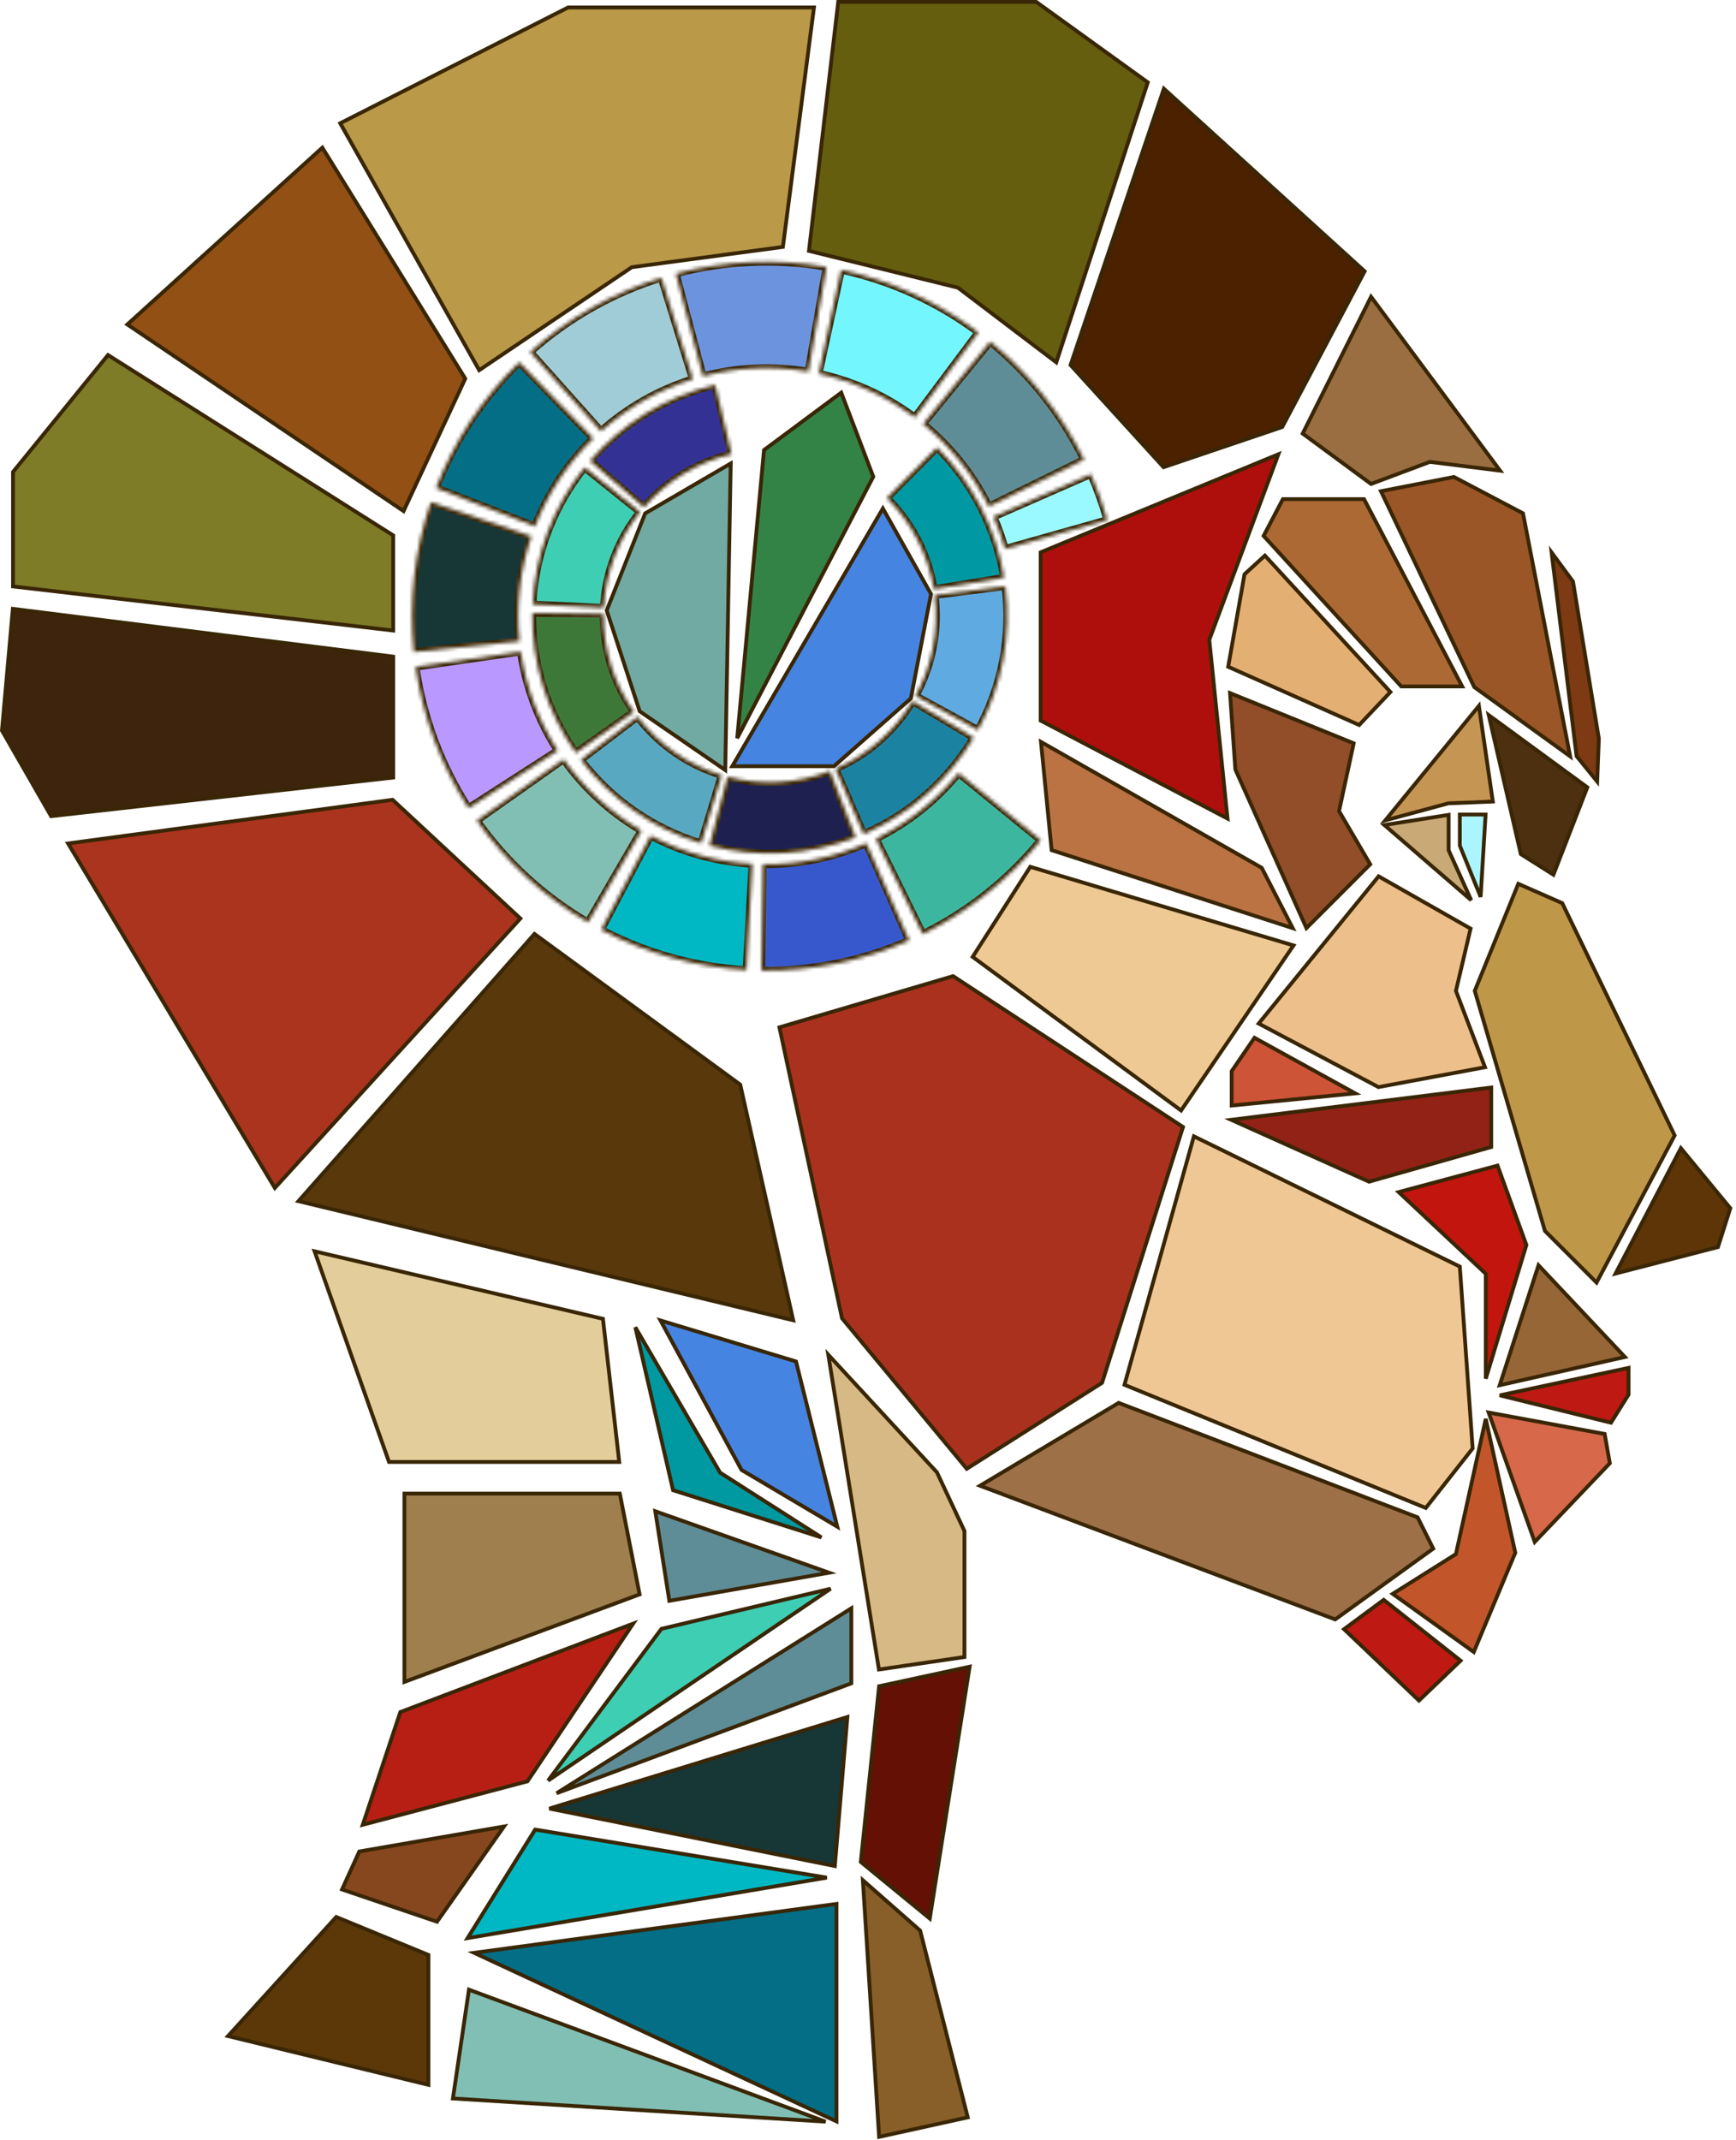 <svg width="456" height="562" viewBox="0 0 456 562" fill="none" xmlns="http://www.w3.org/2000/svg">
<path d="M393.933 363.761L404.122 332.269L426.815 356.351L393.933 363.761Z" fill="#966637" stroke="#392606"/>
<path d="M393.959 366.425L427.768 359.213V366.247L423.163 373.614L393.959 366.425Z" fill="#BE1912" stroke="#392606"/>
<path d="M383.657 436.099L372.723 446.578L353.037 427.829L363.457 420.127L383.657 436.099Z" fill="#BE1912" stroke="#392606"/>
<path d="M391.026 370.938L421.502 376.564L422.859 384.256L403.131 404.923L391.026 370.938Z" fill="#D7684A" stroke="#392606"/>
<path d="M382.248 408.228L382.425 408.117L382.47 407.912L390.265 372.608L398.025 407.758L387.122 433.829L365.825 418.551L382.248 408.228Z" fill="#C3552A" stroke="#392606"/>
<path d="M400.944 326.94L390.277 362.05V334.721V334.505L390.119 334.356L367.389 313.047L393.362 306.089L400.944 326.94Z" fill="#C2150E" stroke="#392606"/>
<path d="M295.37 363.66L313.603 298.406L383.452 332.608L386.829 380.362L374.514 395.993L295.37 363.66Z" fill="#EFC794" stroke="#392606"/>
<path d="M257.425 390.162L293.843 368.406L372.364 398.458L376.472 406.674L350.724 425.269L257.425 390.162Z" fill="#9D7047" stroke="#392606"/>
<path d="M323.528 281.282L329.518 272.527L355.97 287.121L323.528 290.32V281.282Z" fill="#CD5437" stroke="#392606"/>
<path d="M255.491 251.282L270.626 227.632L339.77 248.279L310.239 291.623L255.491 251.282Z" fill="#EEC994" stroke="#392606"/>
<path d="M169.467 134.818L191.937 121.711L190.508 202.232L168.027 186.777L159.366 160.312L169.467 134.818Z" fill="#70AAA3" stroke="#392606"/>
<path d="M193.641 193.856L200.692 118.176L220.967 103.112L229.388 125.184L193.641 193.856Z" fill="#348346" stroke="#392606"/>
<path d="M219.061 201.21H192.349L231.909 133.529L244.547 155.996L239.254 183.42L219.061 201.21Z" fill="#4684E2" stroke="#392606"/>
<path d="M204.732 269.782L250.351 256.336L310.743 295.954L289.475 363.143L253.946 385.708L221.174 346.19L204.732 269.782Z" fill="#AB311F" stroke="#392606"/>
<path d="M276.233 223.26L273.436 194.827L331.421 227.893L339.569 243.737L276.233 223.26Z" fill="#BB7343" stroke="#392606"/>
<path d="M273.344 145.04L335.802 119.294L317.687 167.917L317.646 168.026L317.658 168.142L322.436 214.964L273.344 189.227V145.04Z" fill="#AF0F0C" stroke="#392606"/>
<path d="M359.608 310.317L323.402 294.07L391.713 285.591V301.212L359.608 310.317Z" fill="#922216" stroke="#392606"/>
<path d="M382.469 260.062L382.434 260.211L382.489 260.354L390.071 280.258L362.085 285.476L330.621 268.79L362.126 230.125L386.281 243.86L382.469 260.062Z" fill="#EDBF8B" stroke="#392606"/>
<path d="M383.456 213.903H390.221L388.923 235.532L383.456 222.075V213.903Z" fill="#ABF5FF" stroke="#392606"/>
<path d="M380.507 223.147V223.255L380.552 223.353L386.438 236.387L363.634 216.652L380.507 213.988V223.147Z" fill="#C9A975" stroke="#392606"/>
<path d="M380.5 210.955L380.444 210.957L380.39 210.971L363.866 215.437L388.471 185.364L392.126 210.49L380.5 210.955Z" fill="#C59553" stroke="#392606"/>
<path d="M451.262 327.485L424.358 334.443L441.517 301.517L454.506 317.289L451.262 327.485Z" fill="#5D3506" stroke="#392606"/>
<path d="M387.383 260.203L398.817 232.095L410.358 237.173L439.888 298.169L419.373 336.813L405.812 323.252L387.383 260.203Z" fill="#BF9749" stroke="#392606"/>
<path d="M399.475 224.296L391.054 187.804L416.944 206.759L408.045 229.709L399.475 224.296Z" fill="#4C300F" stroke="#392606"/>
<path d="M387.25 180.429L362.735 128.994L381.905 125.253L400.051 134.804L412.432 198.616L387.25 180.429Z" fill="#9A5626" stroke="#392606"/>
<path d="M360.14 77.932L394.038 123.6L375.71 121.309L375.588 121.294L375.472 121.337L360.135 127.089L342.178 113.857L360.14 77.932Z" fill="#9A6E40" stroke="#392606"/>
<path d="M281.208 95.864L305.717 23.296L358.459 71.243L336.809 112.138L305.637 122.689L281.208 95.864Z" fill="#4B2100" stroke="#392606"/>
<path d="M301.489 21.63L277.459 95.16L251.709 75.608L251.626 75.546L251.526 75.521L212.49 65.882L220.182 0.5H272.195L301.489 21.63Z" fill="#655E0F" stroke="#392606"/>
<path d="M166.076 70.152L165.96 70.167L165.863 70.233L125.873 97.214L89.366 32.366L149.21 1.962H213.808L205.648 64.843L166.076 70.152Z" fill="#BA9948" stroke="#392606"/>
<path d="M122.213 99.427L106.009 134.218L33.452 85.206L84.668 38.777L122.213 99.427Z" fill="#935014" stroke="#392606"/>
<path d="M103.278 204.186L13.425 214.331L0.512 191.853L3.375 159.882L103.278 172.43V204.186Z" fill="#3E240D" stroke="#392606"/>
<path d="M103.278 165.581L3.423 154.004V123.932L28.367 93.232L103.278 140.595V165.581Z" fill="#7E7C27" stroke="#392606"/>
<path d="M136.693 241.204L72.192 311.963L17.873 221.491L103.124 210.032L136.693 241.204Z" fill="#AB341E" stroke="#392606"/>
<path d="M194.442 284.83L208.354 346.715L78.393 315.428L140.392 245.258L194.442 284.83Z" fill="#59380B" stroke="#392606"/>
<path d="M158.377 346.334L162.659 383.918H102.183L82.629 328.595L158.377 346.334Z" fill="#E2CD9B" stroke="#392606"/>
<path d="M209.089 357.53L219.936 400.917L194.775 386.007L173.496 346.758L209.089 357.53Z" fill="#4684E2" stroke="#392606"/>
<path d="M176.797 391.336L166.887 348.545L189.097 386.619L189.158 386.723L189.26 386.788L215.768 403.736L176.797 391.336Z" fill="#0098A1" stroke="#392606"/>
<path d="M172.126 396.862L217.776 413.001L175.815 420.379L172.126 396.862Z" fill="#5E8D97" stroke="#392606"/>
<path d="M173.743 427.738L218.181 417.201L143.965 467.595L173.743 427.738Z" fill="#3ECEB4" stroke="#392606"/>
<path d="M223.622 442.05L146.198 470.912L223.622 422.35V442.05Z" fill="#5E8D97" stroke="#392606"/>
<path d="M222.587 450.888L219.286 490.031L144.3 474.94L222.587 450.888Z" fill="#173636" stroke="#392606"/>
<path d="M140.568 480.461L217.179 493.074L122.816 508.957L140.568 480.461Z" fill="#00B8C3" stroke="#392606"/>
<path d="M124.54 512.824L219.724 499.974V557.085L124.54 512.824Z" fill="#036E85" stroke="#392606"/>
<path d="M123.184 522.497L216.864 557.159L118.969 551.07L123.184 522.497Z" fill="#81BFB4" stroke="#392606"/>
<path d="M253.342 402.069V435.144L230.871 438.421L217.57 355.765L246.114 386.649L253.342 402.069Z" fill="#D7B986" stroke="#392606"/>
<path d="M254.696 437.68L244.228 503.822L226.109 488.955L230.916 442.81L254.696 437.68Z" fill="#641005" stroke="#392606"/>
<path d="M241.703 506.984L254.205 556.03L230.918 561.153L226.646 493.752L241.703 506.984Z" fill="#885F28" stroke="#392606"/>
<path d="M162.808 392.226L168.006 418.69L106.227 441.678V392.226H162.808Z" fill="#9F7F4E" stroke="#392606"/>
<path d="M166.315 426.369L138.548 467.785L95.288 479.194L105.152 449.601L166.315 426.369Z" fill="#B71F15" stroke="#392606"/>
<path d="M132.396 479.637L114.791 504.655L89.845 496.183L94.379 486.208L132.396 479.637Z" fill="#87471E" stroke="#392606"/>
<path d="M112.535 513.379V547.488L59.89 534.682L88.321 503.409L112.535 513.379Z" fill="#5C3808" stroke="#392606"/>
<path d="M331.916 140.728L336.973 131.075H358.293L384.078 180.259H376.379H368.072L331.916 140.728Z" fill="#AC6934" stroke="#392606"/>
<path d="M322.614 175.102L326.901 150.805L332.255 145.898L365.22 181.729L357.014 190.39L322.614 175.102Z" fill="#E4AF72" stroke="#392606"/>
<path d="M351.772 212.81L351.731 213.001L351.83 213.169L359.917 226.965L343.163 243.719L324.495 202.074L323.095 182.011L355.581 195.194L351.772 212.81Z" fill="#924D29" stroke="#392606"/>
<path d="M414.13 198.583L407.559 145.075L413.177 152.7L419.971 193.946L419.536 205.237L414.13 198.583Z" fill="#7E3A13" stroke="#392606"/>
<mask id="path-56-inside-1" fill="white">
<path d="M154.984 121.011C163.571 111.061 175.083 104.078 187.875 101.06L192.169 119.257C183.212 121.371 175.152 126.26 169.139 133.227L154.984 121.011Z"/>
</mask>
<path d="M154.984 121.011C163.571 111.061 175.083 104.078 187.875 101.06L192.169 119.257C183.212 121.371 175.152 126.26 169.139 133.227L154.984 121.011Z" fill="#333194" stroke="#392606" stroke-width="2" mask="url(#path-56-inside-1)"/>
<mask id="path-57-inside-2" fill="white">
<path d="M139.907 158.716C140.548 145.589 145.32 132.999 153.542 122.745L168.129 134.441C162.372 141.621 159.031 150.436 158.582 159.628L139.907 158.716Z"/>
</mask>
<path d="M139.907 158.716C140.548 145.589 145.32 132.999 153.542 122.745L168.129 134.441C162.372 141.621 159.031 150.436 158.582 159.628L139.907 158.716Z" fill="#3ECEB4" stroke="#392606" stroke-width="2" mask="url(#path-57-inside-2)"/>
<mask id="path-58-inside-3" fill="white">
<path d="M151.239 197.711C143.662 186.971 139.672 174.113 139.838 160.97L158.533 161.206C158.417 170.408 161.211 179.412 166.517 186.932L151.239 197.711Z"/>
</mask>
<path d="M151.239 197.711C143.662 186.971 139.672 174.113 139.838 160.97L158.533 161.206C158.417 170.408 161.211 179.412 166.517 186.932L151.239 197.711Z" fill="#3D7838" stroke="#392606" stroke-width="2" mask="url(#path-58-inside-3)"/>
<mask id="path-59-inside-4" fill="white">
<path d="M184.176 221.462C171.594 217.664 160.533 209.988 152.572 199.53L167.45 188.205C173.024 195.528 180.769 200.903 189.579 203.562L184.176 221.462Z"/>
</mask>
<path d="M184.176 221.462C171.594 217.664 160.533 209.988 152.572 199.53L167.45 188.205C173.024 195.528 180.769 200.903 189.579 203.562L184.176 221.462Z" fill="#59A8C1" stroke="#392606" stroke-width="2" mask="url(#path-59-inside-4)"/>
<mask id="path-60-inside-5" fill="white">
<path d="M224.754 219.899C212.501 224.653 199.059 225.414 186.347 222.074L191.099 203.991C200 206.33 209.412 205.797 217.991 202.468L224.754 219.899Z"/>
</mask>
<path d="M224.754 219.899C212.501 224.653 199.059 225.414 186.347 222.074L191.099 203.991C200 206.33 209.412 205.797 217.991 202.468L224.754 219.899Z" fill="#1E2050" stroke="#392606" stroke-width="2" mask="url(#path-60-inside-5)"/>
<mask id="path-61-inside-6" fill="white">
<path d="M255.768 193.686C249.039 204.976 238.915 213.852 226.842 219.046L219.453 201.87C227.907 198.234 234.996 192.019 239.707 184.114L255.768 193.686Z"/>
</mask>
<path d="M255.768 193.686C249.039 204.976 238.915 213.852 226.842 219.046L219.453 201.87C227.907 198.234 234.996 192.019 239.707 184.114L255.768 193.686Z" fill="#1C82A2" stroke="#392606" stroke-width="2" mask="url(#path-61-inside-6)"/>
<mask id="path-62-inside-7" fill="white">
<path d="M264.069 153.936C265.717 166.976 263.204 180.202 256.888 191.728L240.491 182.743C244.914 174.673 246.673 165.411 245.519 156.281L264.069 153.936Z"/>
</mask>
<path d="M264.069 153.936C265.717 166.976 263.204 180.202 256.888 191.728L240.491 182.743C244.914 174.673 246.673 165.411 245.519 156.281L264.069 153.936Z" fill="#5FAAE1" stroke="#392606" stroke-width="2" mask="url(#path-62-inside-7)"/>
<mask id="path-63-inside-8" fill="white">
<path d="M246.137 117.502C255.464 126.762 261.627 138.733 263.745 151.704L245.293 154.718C243.809 145.636 239.494 137.254 232.964 130.77L246.137 117.502Z"/>
</mask>
<path d="M246.137 117.502C255.464 126.762 261.627 138.733 263.745 151.704L245.293 154.718C243.809 145.636 239.494 137.254 232.964 130.77L246.137 117.502Z" fill="#0098A2" stroke="#392606" stroke-width="2" mask="url(#path-63-inside-8)"/>
<mask id="path-64-inside-9" fill="white">
<path d="M173.736 72.924C160.977 76.877 149.219 83.53 139.26 92.432L157.854 113.233C164.827 107 173.06 102.341 181.993 99.573L173.736 72.924Z"/>
</mask>
<path d="M173.736 72.924C160.977 76.877 149.219 83.53 139.26 92.432L157.854 113.233C164.827 107 173.06 102.341 181.993 99.573L173.736 72.924Z" fill="#9FCCD6" stroke="#392606" stroke-width="2" mask="url(#path-64-inside-9)"/>
<mask id="path-65-inside-10" fill="white">
<path d="M136.382 95.116C126.809 104.431 119.353 115.697 114.521 128.15L140.532 138.242C143.915 129.523 149.135 121.635 155.839 115.112L136.382 95.116Z"/>
</mask>
<path d="M136.382 95.116C126.809 104.431 119.353 115.697 114.521 128.15L140.532 138.242C143.915 129.523 149.135 121.635 155.839 115.112L136.382 95.116Z" fill="#036E85" stroke="#392606" stroke-width="2" mask="url(#path-65-inside-10)"/>
<mask id="path-66-inside-11" fill="white">
<path d="M113.176 131.848C108.875 144.493 107.346 157.917 108.694 171.206L136.452 168.39C135.508 159.085 136.578 149.686 139.589 140.832L113.176 131.848Z"/>
</mask>
<path d="M113.176 131.848C108.875 144.493 107.346 157.917 108.694 171.206L136.452 168.39C135.508 159.085 136.578 149.686 139.589 140.832L113.176 131.848Z" fill="#173636" stroke="#392606" stroke-width="2" mask="url(#path-66-inside-11)"/>
<mask id="path-67-inside-12" fill="white">
<path d="M109.174 175.112C111.083 188.332 115.815 200.986 123.049 212.214L146.503 197.104C141.438 189.242 138.124 180.381 136.788 171.125L109.174 175.112Z"/>
</mask>
<path d="M109.174 175.112C111.083 188.332 115.815 200.986 123.049 212.214L146.503 197.104C141.438 189.242 138.124 180.381 136.788 171.125L109.174 175.112Z" fill="#B998FF" stroke="#392606" stroke-width="2" mask="url(#path-67-inside-12)"/>
<mask id="path-68-inside-13" fill="white">
<path d="M125.25 215.477C132.953 226.389 142.914 235.516 154.457 242.236L168.494 218.125C160.412 213.419 153.437 207.029 148.044 199.388L125.25 215.477Z"/>
</mask>
<path d="M125.25 215.477C132.953 226.389 142.914 235.516 154.457 242.236L168.494 218.125C160.412 213.419 153.437 207.029 148.044 199.388L125.25 215.477Z" fill="#81BFB4" stroke="#392606" stroke-width="2" mask="url(#path-68-inside-13)"/>
<mask id="path-69-inside-14" fill="white">
<path d="M157.899 244.144C169.716 250.37 182.735 253.98 196.072 254.727L197.633 226.871C188.295 226.348 179.179 223.82 170.905 219.461L157.899 244.144Z"/>
</mask>
<path d="M157.899 244.144C169.716 250.37 182.735 253.98 196.072 254.727L197.633 226.871C188.295 226.348 179.179 223.82 170.905 219.461L157.899 244.144Z" fill="#00B8C4" stroke="#392606" stroke-width="2" mask="url(#path-69-inside-14)"/>
<mask id="path-70-inside-15" fill="white">
<path d="M200.005 254.864C213.36 255.047 226.599 252.353 238.821 246.964L227.565 221.435C219.008 225.208 209.738 227.095 200.386 226.967L200.005 254.864Z"/>
</mask>
<path d="M200.005 254.864C213.36 255.047 226.599 252.353 238.821 246.964L227.565 221.435C219.008 225.208 209.738 227.095 200.386 226.967L200.005 254.864Z" fill="#3758CD" stroke="#392606" stroke-width="2" mask="url(#path-70-inside-15)"/>
<mask id="path-71-inside-16" fill="white">
<path d="M242.388 245.3C254.371 239.4 264.943 230.989 273.387 220.639L251.768 203.003C245.856 210.25 238.453 216.139 230.063 220.271L242.388 245.3Z"/>
</mask>
<path d="M242.388 245.3C254.371 239.4 264.943 230.989 273.387 220.639L251.768 203.003C245.856 210.25 238.453 216.139 230.063 220.271L242.388 245.3Z" fill="#3DB6A0" stroke="#392606" stroke-width="2" mask="url(#path-71-inside-16)"/>
<mask id="path-72-inside-17" fill="white">
<path d="M257.003 87.283C246.305 79.284 234.011 73.683 220.956 70.858L215.057 98.127C224.198 100.105 232.806 104.027 240.296 109.628L257.003 87.283Z"/>
</mask>
<path d="M257.003 87.283C246.305 79.284 234.011 73.683 220.956 70.858L215.057 98.127C224.198 100.105 232.806 104.027 240.296 109.628L257.003 87.283Z" fill="#73F6FE" stroke="#392606" stroke-width="2" mask="url(#path-72-inside-17)"/>
<mask id="path-73-inside-18" fill="white">
<path d="M284.765 120.704C278.865 108.721 270.454 98.149 260.104 89.705L242.468 111.324C249.715 117.236 255.604 124.639 259.735 133.029L284.765 120.704Z"/>
</mask>
<path d="M284.765 120.704C278.865 108.721 270.454 98.149 260.104 89.705L242.468 111.324C249.715 117.236 255.604 124.639 259.735 133.029L284.765 120.704Z" fill="#5E8D97" stroke="#392606" stroke-width="2" mask="url(#path-73-inside-18)"/>
<mask id="path-74-inside-19" fill="white">
<path d="M290.847 136.563C289.687 132.45 288.245 128.422 286.532 124.506L260.973 135.691C262.172 138.433 263.182 141.253 263.993 144.133L290.847 136.563Z"/>
</mask>
<path d="M290.847 136.563C289.687 132.45 288.245 128.422 286.532 124.506L260.973 135.691C262.172 138.433 263.182 141.253 263.993 144.133L290.847 136.563Z" fill="#99F9FF" stroke="#392606" stroke-width="2" mask="url(#path-74-inside-19)"/>
<mask id="path-75-inside-20" fill="white">
<path d="M217.093 70.108C203.93 67.838 190.433 68.428 177.519 71.838L184.642 98.814C193.684 96.426 203.135 96.012 212.352 97.602L217.093 70.108Z"/>
</mask>
<path d="M217.093 70.108C203.93 67.838 190.433 68.428 177.519 71.838L184.642 98.814C193.684 96.426 203.135 96.012 212.352 97.602L217.093 70.108Z" fill="#6C93DE" stroke="#392606" stroke-width="2" mask="url(#path-75-inside-20)"/>
</svg>
